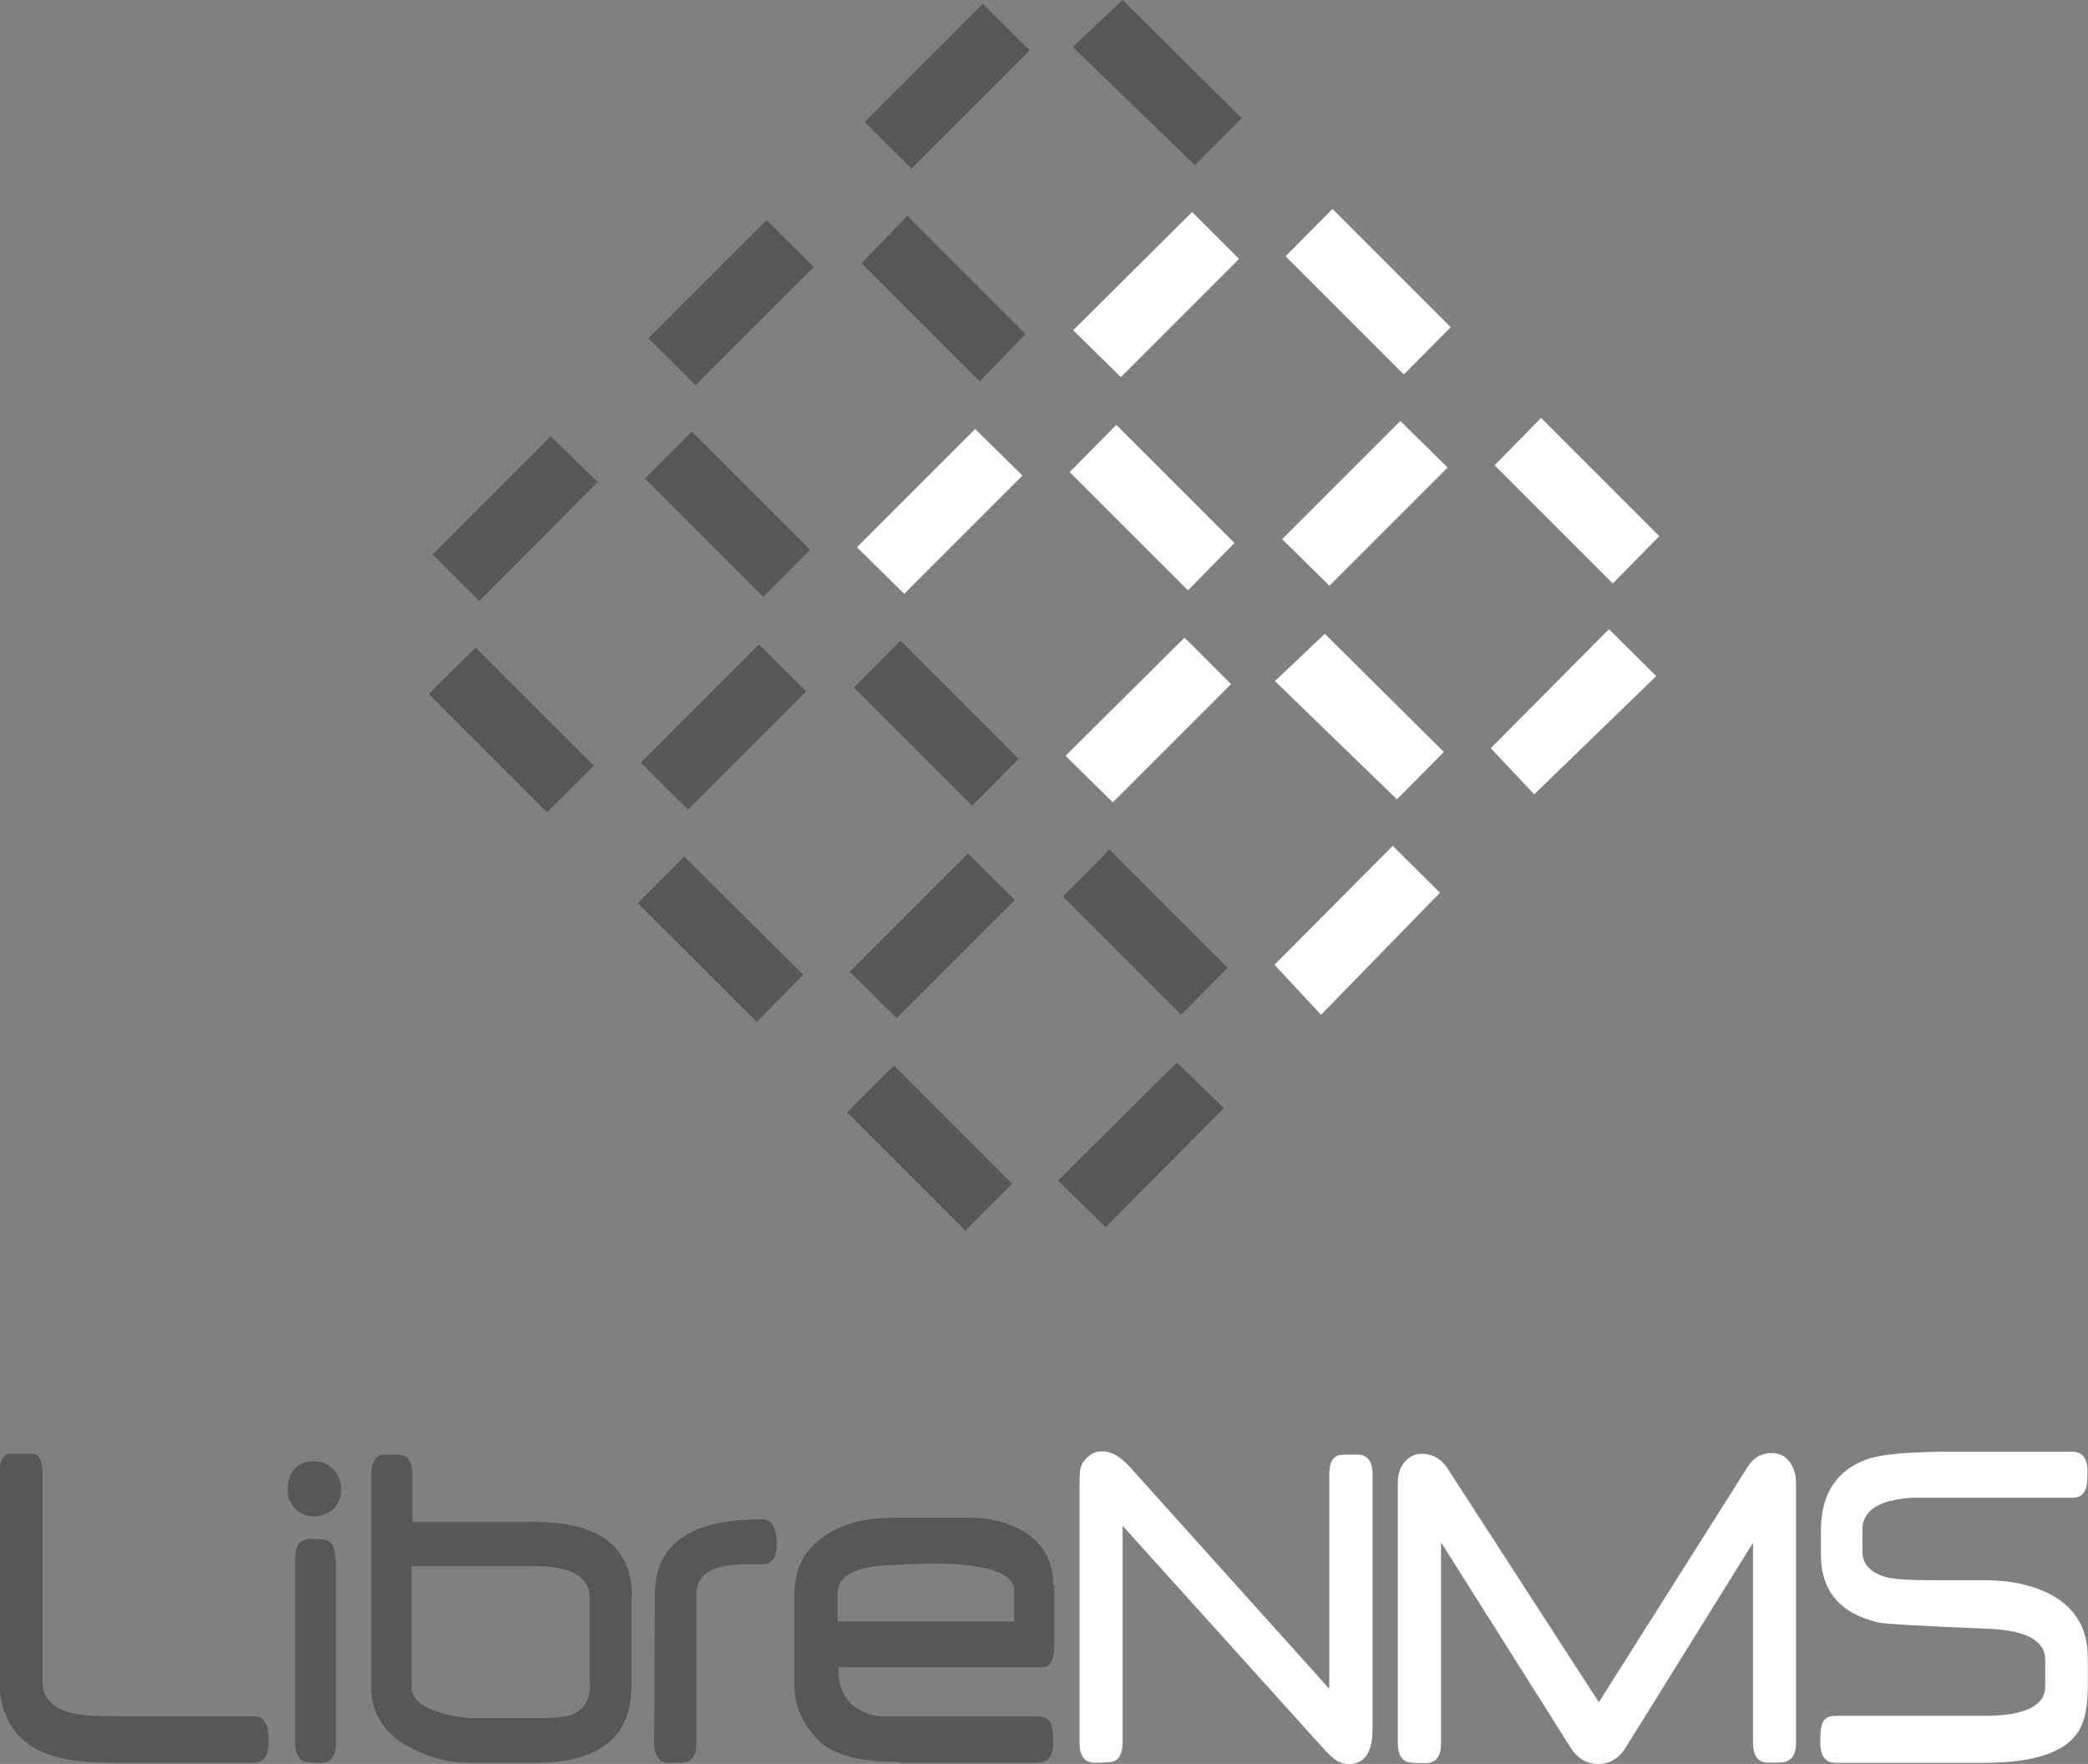 <svg xmlns="http://www.w3.org/2000/svg" viewBox="0 0 131.599 111.171"><rect x="0" y="0" width="131.599" height="111.171" fill="#808080" stroke="none"/><defs><clipPath id="a"><path d="M118.17 73.02h161.68v-45.4H118.17V73Z"/></clipPath><clipPath id="b"><path d="M283.72 73.35h154.62v-46H283.72Z"/></clipPath></defs><g fill="#585757" clip-path="url(#a)" transform="matrix(.411 0 0 -.429 -48.571 122.945)"><path d="M273.7 48.47v4.4c0 2.68-4.25 4.02-12.78 4.02-1.05 0-2.15-.1-3.3-.1l-1.5-.1c-6.33 0-9.5-1.4-9.5-4.2v-4.1h27.1zm6.15 5.03v-8.6c0-2.17-.6-3.25-1.76-3.25h-31.3c-.2-4.06 1.9-6.47 6.2-7.23h24.4c1 0 1.6-.37 2-1.1.2-.54.3-1.45.3-2.77 0-1.96-.8-2.94-2.4-2.94h-20.8l-.2.1c-2.4.1-4.1.1-5.1.3-3.5.4-6.1 1.5-7.7 3.1-2.3 2.3-3.5 5-3.5 8v13.1c0 4.2 1.8 7.2 5.4 9.2 2.64 1.5 5.86 2.2 9.65 2.2H267c3.1 0 5.82-.7 8.15-2 3.03-1.8 4.54-4.4 4.54-7.9M235 63.4c1.5 0 2.3-1.25 2.3-3.74 0-1.93-.8-2.9-2.38-2.9h-2.7c-4.84 0-7.25-1.5-7.25-4.5V30.5c0-1.45-.43-2.35-1.28-2.7-.4-.15-1.3-.22-2.8-.22-1.6 0-2.4 1-2.4 3l.1 21.7c0 7.4 5.4 11.1 16.2 11.1M208.6 39.1v12.77c0 3.1-2.82 4.63-8.5 4.63h-18.8V38.7c0-1.6 1.36-2.8 4.08-3.62 1.9-.6 3.82-.9 5.75-.9h8.96c2.8 0 4.6.13 5.4.37 2.1.65 3.2 2.17 3.2 4.56M215 52V38.86c0-7.5-4.96-11.26-14.87-11.26h-9.66c-3.48 0-6.7.8-9.66 2.4-3.8 2.03-5.7 4.93-5.7 8.68v31.36c0 1.46.5 2.38 1.3 2.75.4.1 1.3.1 2.7.1 1.6 0 2.3-1 2.3-3V63h18.8c9.9 0 14.9-3.7 14.9-11.07M169.7 57.6V30.54c0-1.96-.8-2.94-2.36-2.94-1.43 0-2.32.1-2.68.27-.8.37-1.22 1.27-1.22 2.68V57.6c0 1.93.78 2.9 2.35 2.9 1.4 0 2.3-.07 2.6-.22.8-.38 1.2-1.27 1.2-2.7m-.4 13.25c.8-.74 1.3-1.75 1.3-3.02 0-1.2-.4-2.2-1.3-3-.8-.6-1.7-1-2.8-1-1.1 0-2.1.4-2.8 1-.9.8-1.3 1.8-1.3 3 0 1.3.4 2.3 1.2 3.1.7.7 1.7 1 2.8 1 1.1 0 2-.3 2.8-1M159 33.3c.24-.5.36-1.43.36-2.75 0-1.96-.78-2.94-2.33-2.94h-20.8c-3.64 0-6.35.2-8.14.6-3.3.6-5.8 1.9-7.4 3.8-1.7 2-2.6 4.5-2.6 7.7v30.5c0 2 .8 3 2.3 3 1.6 0 2.6 0 2.9-.1.9-.3 1.4-1.2 1.4-2.7V39.6c0-2.44 1.5-4 4.6-4.7 1.2-.3 3.5-.45 6.7-.45h21c1 0 1.6-.37 1.9-1.1"/></g><g fill="#fff" clip-path="url(#b)" transform="matrix(.411 0 0 -.429 -48.571 122.945)"><path d="M438.34 42.94v-4.07c0-2.4-.3-4.3-.93-5.7-1.6-3.7-6.6-5.56-14.9-5.56h-22.9c-1.5 0-2.3 1-2.3 3 0 1.3.1 2.3.3 2.8.4.8 1 1.1 2 1.1h22.9c6.2 0 9.3 1.5 9.3 4.3v3.9c0 2.9-3 4.4-8.9 4.6-10.2.4-15.7.7-16.6.9-5.9 1.3-8.9 4.6-8.9 10v3.5c0 5.4 2.4 8.9 7.1 10.5 2 .7 5.6 1 10.9 1.1H436c1.53 0 2.3-1 2.3-2.9 0-1.3-.1-2.2-.35-2.72-.34-.77-1-1.14-1.97-1.14h-24.72c-5-.33-7.48-1.9-7.48-4.66v-3.2c0-2 1.36-3.3 4.08-3.9 1.1-.2 3.04-.35 5.84-.35h8.83c3.94 0 7.27-.7 10.02-2.06 3.85-1.95 5.78-5 5.78-9.2M393.6 68.4V30.6c0-1.5-.46-2.4-1.4-2.76-.3-.2-1.26-.2-2.9-.2-1.54 0-2.3 1-2.3 2.9v29.4l-19.53-30.1c-1.04-1.6-2.44-2.4-4.2-2.4-1.77 0-3.18.8-4.24 2.4L339.16 60V30.5c0-1.96-.78-2.94-2.33-2.94-1.63 0-2.6.06-2.9.2-.92.33-1.4 1.25-1.4 2.75v38.2c0 1.4.4 2.4 1.14 3.2.68.7 1.53 1.1 2.57 1.1 1.6 0 2.88-.7 3.88-2.1l23.24-34.4 22.7 34.4c.93 1.5 2.2 2.2 3.76 2.2 1.07 0 1.94-.3 2.62-1.1.77-.8 1.16-2 1.16-3.4m-64.94 1.8V32.6c0-3.45-1.2-5.17-3.64-5.17-.24 0-.48.02-.74.07-.8.1-1.8.8-3.05 2.1l-30.9 32.83V30.6c0-1.5-.45-2.43-1.36-2.78-.32-.1-1.3-.2-2.92-.2-1.55 0-2.33 1-2.33 2.98v37.88c0 1.32.07 2.18.2 2.57.2.64.7 1.24 1.5 1.84.5.3 1.06.5 1.7.5 1.45 0 2.92-.8 4.4-2.4l30.5-32.5v31.6c0 1.5.47 2.4 1.4 2.7.32.1 1.28.1 2.9.1 1.56 0 2.34-1 2.34-2.9"/></g><path fill="#fff" d="m70.354 26.774 7.45 7.45-2.931 2.98-7.451-7.45zm13.628-13.603 7.45 7.45-2.956 2.98-7.45-7.45zM83.5 39.945l7.5 7.45-2.957 2.98-7.69-7.45zM97.128 26.34l7.45 7.451-2.931 2.98-7.45-7.45zm-29.49-5.527 7.499-7.451 2.956 2.956-7.45 7.45zm13.171 13.17 7.45-7.45 2.98 2.932-7.45 7.45zm13.147 13.171 7.45-7.499 2.98 2.957-7.69 7.45zM54.01 34.489l7.45-7.45 2.98 2.932-7.45 7.45zm13.147 13.147 7.498-7.45 2.932 2.931-7.45 7.45zm13.17 13.17 7.451-7.498 2.98 2.956-7.498 7.69z"/><path fill="#585757" d="m43.123 53.98 7.5 7.451-2.933 2.98-7.499-7.498zm13.628-13.603 7.45 7.451-2.932 2.956-7.45-7.45zm-.409 26.774 7.45 7.451-2.955 2.956-7.45-7.45zm13.58-13.603 7.45 7.45-2.932 2.957-7.45-7.45zM29.977 40.81l7.45 7.45-2.956 2.933-7.45-7.45zm13.627-13.603 7.45 7.45-2.955 2.956-7.451-7.45zm13.58-13.604 7.45 7.45-2.884 2.981-7.45-7.45zM70.762 0l7.498 7.45-2.956 2.957-7.69-7.45Zm-16.27 7.69 7.45-7.45 2.956 2.933-7.45 7.45zM40.864 21.319l7.45-7.45 2.981 2.956-7.45 7.45zM27.261 34.946l7.45-7.45 2.957 2.883-7.45 7.499zm13.123 13.122 7.45-7.45 2.98 2.956-7.45 7.45zm13.17 13.171 7.45-7.45 2.957 2.932-7.45 7.45zm13.123 13.17 7.499-7.45 2.956 2.884-7.45 7.499z"/></svg>